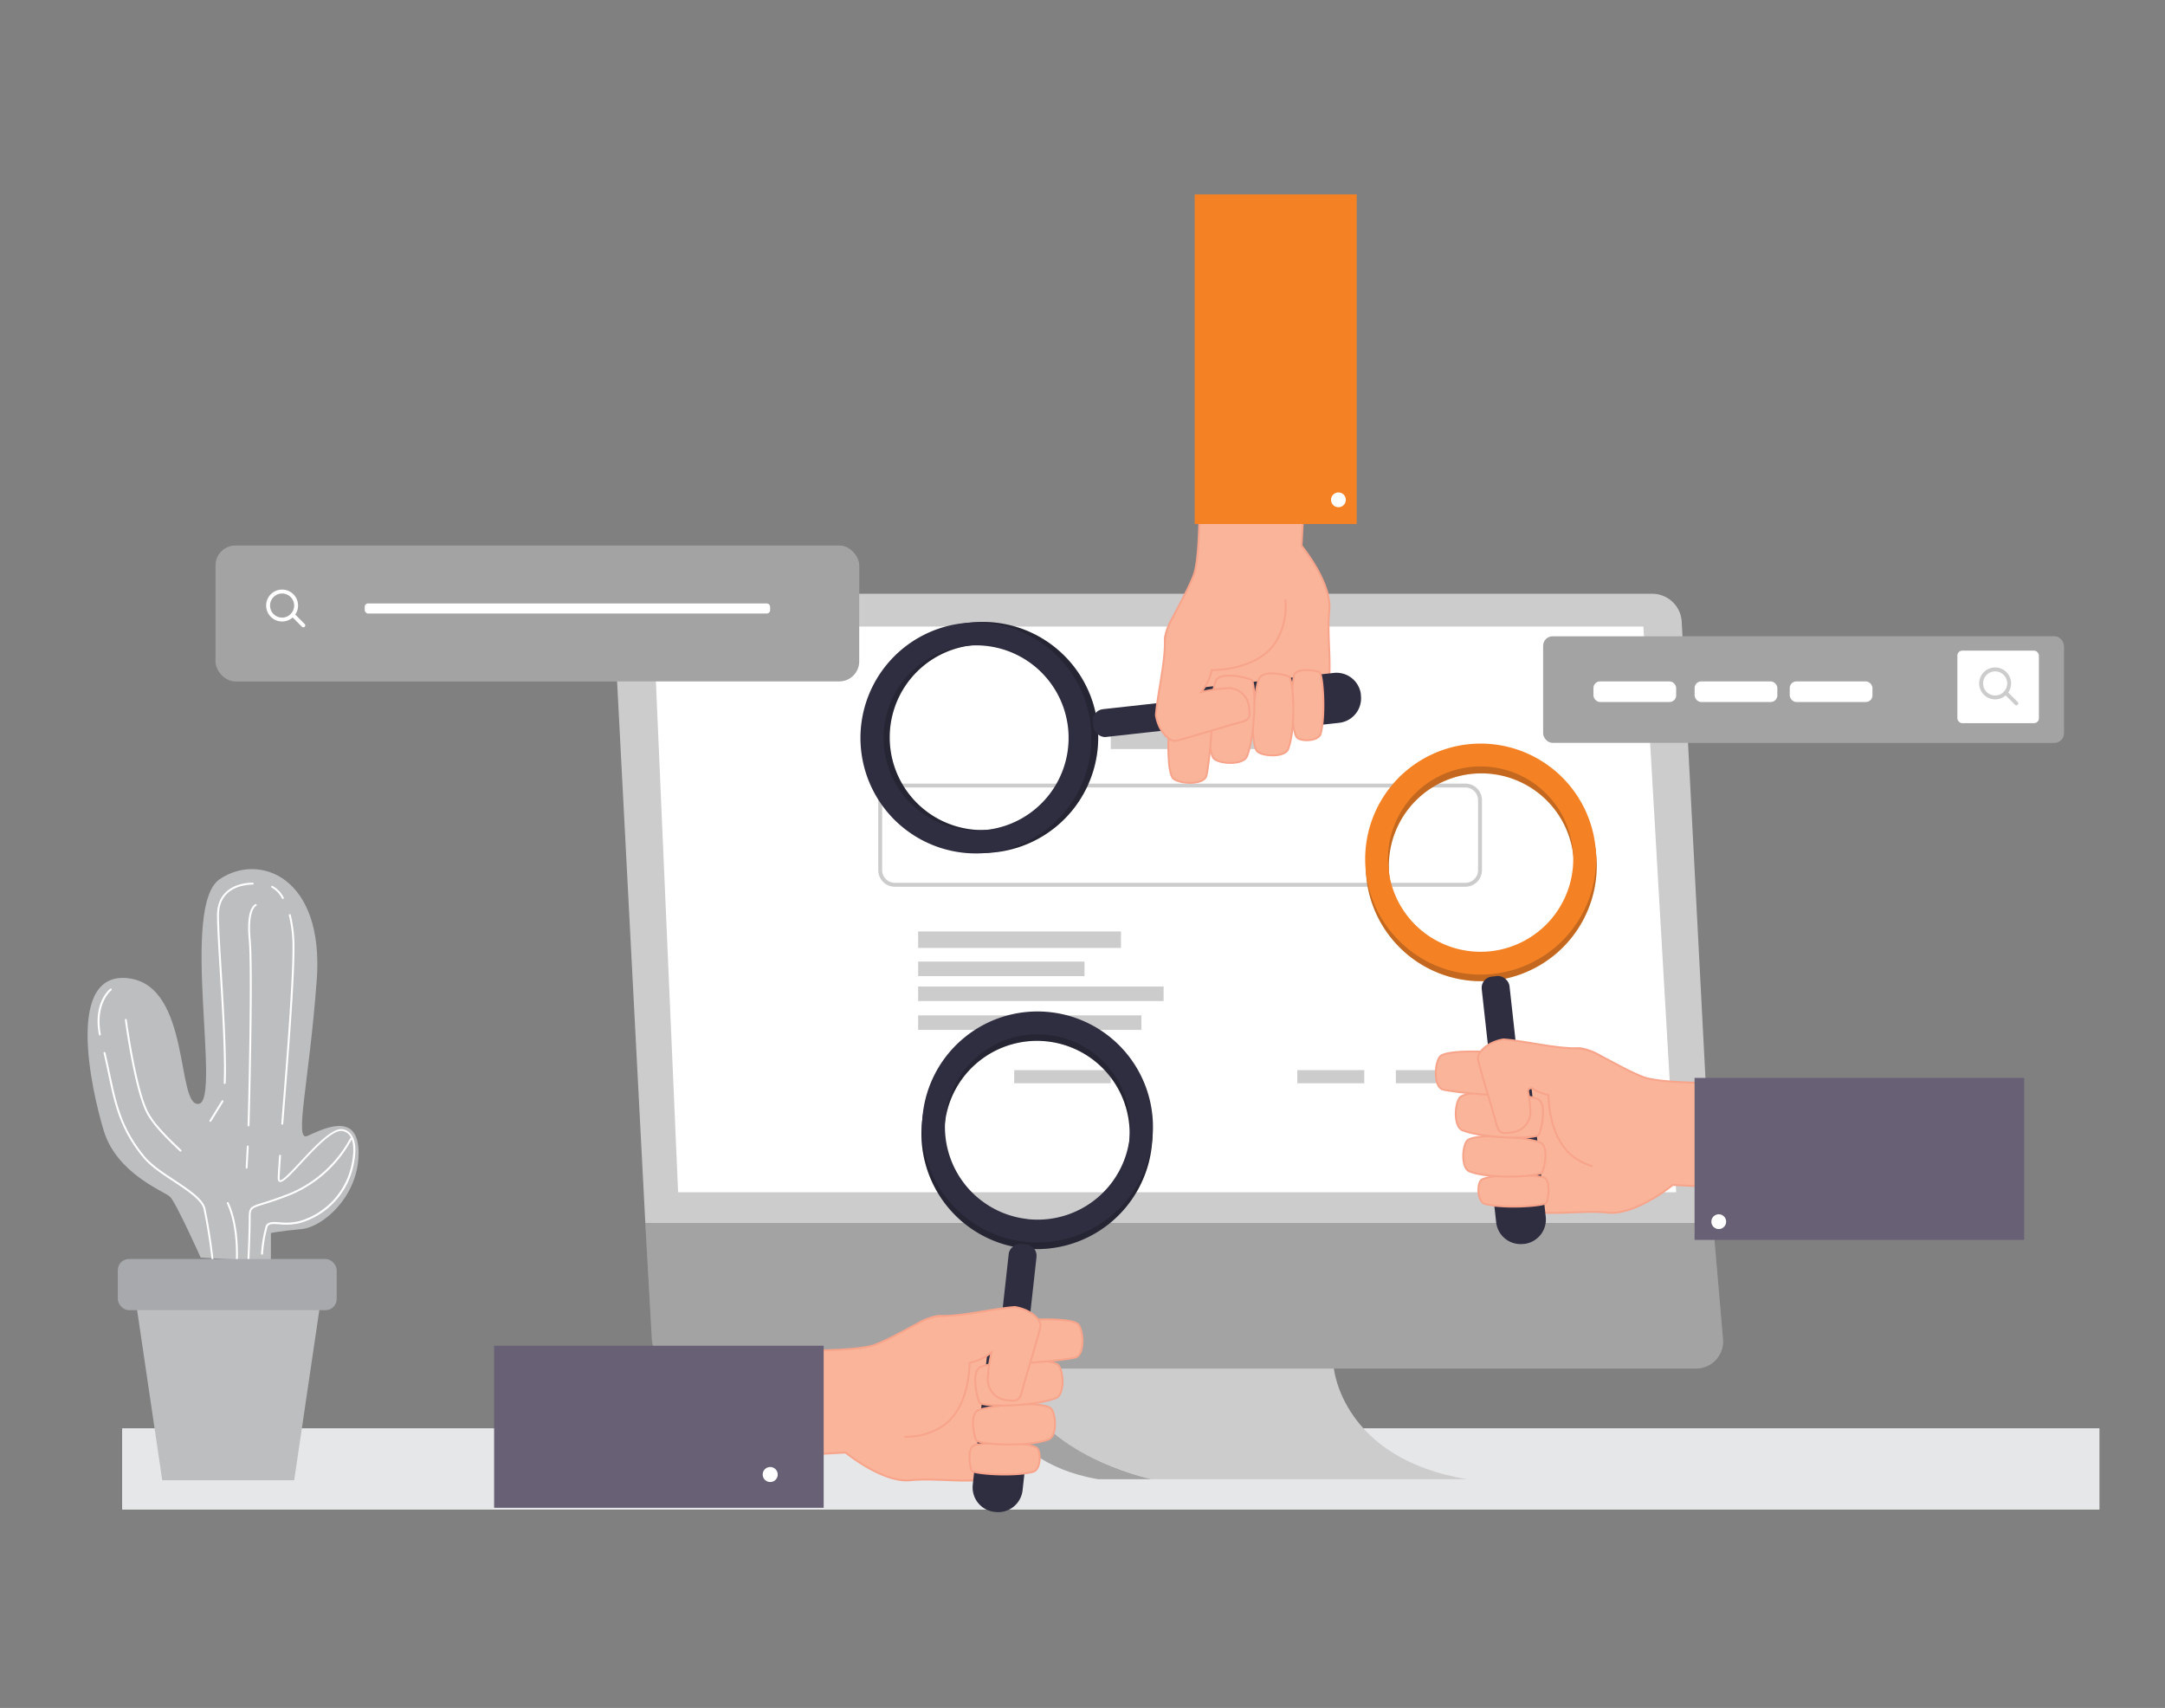 <svg id="e057aeaa-be3a-42bb-8a4b-132ed67c724b" data-name="Layer 1" xmlns="http://www.w3.org/2000/svg" width="865.76" height="682.89" viewBox="0 0 865.76 682.89"><rect x="0" y="0" width="865.76" height="682.89" fill="#808080" stroke="none"/><g id="b74c104c-8288-4e35-b9a6-cc60b60ff577" data-name="freepik--Shadow--inject-6"><rect x="48.85" y="571.1" width="790.66" height="32.44" fill="#ccc"/><rect x="48.85" y="571.1" width="790.66" height="32.44" fill="#e6e7e8" style="isolation:isolate"/></g><path d="M258.06,489,245.59,249.85a11.84,11.84,0,0,1,11.82-12.45H660.69a11.83,11.83,0,0,1,11.81,11.22L685,489Z" fill="#ccc"/><polygon points="271.17 476.7 670.28 476.7 657.17 250.51 261.33 250.51 271.17 476.7" fill="#fff"/><path d="M258.06,489l2.61,46.31a12.57,12.57,0,0,0,12.56,11.87h405A10.83,10.83,0,0,0,689,535.43L685,489Z" fill="#ccc"/><g opacity="0.2"><path d="M258.06,489l2.61,46.31a12.57,12.57,0,0,0,12.56,11.87h405A10.83,10.83,0,0,0,689,535.43L685,489Z"/></g><path d="M460.48,591.44s-53.27-12.29-54.91-44.26H533.42s3.28,36.06,53.27,44.26Z" fill="#ccc"/><path d="M392.46,547.18s3.28,36.88,46.71,44.26h21.31s-50-10.65-54.91-44.26Z" fill="#ccc"/><g opacity="0.2"><path d="M392.46,547.18s3.28,36.88,46.71,44.26h21.31s-50-10.65-54.91-44.26Z"/></g><rect x="86.19" y="218.12" width="257.4" height="54.33" rx="8" fill="#ccc"/><g opacity="0.2"><rect x="86.19" y="218.12" width="257.4" height="54.33" rx="8"/></g><rect x="145.86" y="241.28" width="162.1" height="4.01" rx="1.29" fill="#fff"/><path d="M112.82,248.49a6.38,6.38,0,1,1,6.37-6.37A6.37,6.37,0,0,1,112.82,248.49Zm0-11.19a4.82,4.82,0,1,0,4.81,4.82A4.82,4.82,0,0,0,112.82,237.3Z" fill="#fff"/><path d="M121.29,250.82a.78.78,0,0,1-.55-.23l-4.25-4.25a.77.77,0,0,1,0-1.1.78.78,0,0,1,1.1,0l4.25,4.25a.78.78,0,0,1-.55,1.33Z" fill="#fff"/><rect x="617.08" y="254.41" width="208.26" height="42.6" rx="3.8" fill="#ccc"/><g opacity="0.2"><rect x="617.08" y="254.41" width="208.26" height="42.6" rx="3.8"/></g><rect x="637.2" y="272.45" width="33.08" height="8.23" rx="2.64" fill="#fff"/><rect x="677.66" y="272.45" width="33.08" height="8.23" rx="2.64" fill="#fff"/><rect x="715.7" y="272.45" width="33.08" height="8.23" rx="2.64" fill="#fff"/><rect x="782.73" y="260.15" width="32.61" height="28.99" rx="1.94" fill="#fff"/><path d="M586,354.54H357.82a6.63,6.63,0,0,1-6.62-6.62v-28a6.63,6.63,0,0,1,6.62-6.61H586a6.63,6.63,0,0,1,6.62,6.61v28A6.63,6.63,0,0,1,586,354.54ZM357.82,314.86a5.06,5.06,0,0,0-5.06,5.05v28a5.07,5.07,0,0,0,5.06,5.06H586a5.07,5.07,0,0,0,5.06-5.06v-28a5.06,5.06,0,0,0-5.06-5.05Z" fill="#ccc"/><rect x="444.18" y="286.65" width="64.19" height="12.84" fill="#ccc"/><rect x="367.16" y="372.43" width="81.11" height="6.59" fill="#ccc"/><rect x="367.16" y="384.47" width="66.52" height="5.81" fill="#ccc"/><rect x="367.16" y="394.44" width="98.15" height="5.81" fill="#ccc"/><rect x="367.16" y="405.97" width="89.28" height="5.81" fill="#ccc"/><rect x="405.57" y="427.87" width="38.61" height="5.25" fill="#ccc"/><rect x="518.78" y="427.87" width="26.78" height="5.25" fill="#ccc"/><rect x="558.19" y="427.87" width="63.52" height="5.25" fill="#ccc"/><path d="M598.62,476.19a9.09,9.09,0,0,0,5,5c1.76.72,4.12.56,6.83,2.09,6.13,3.44,21.42.37,32.5,1.56s26-11.08,26-11.08l44,2.41V432.55s-45.89,1.92-55.83-1.92-21-11.84-26-11.47-45.88,5-45.88,5l13.38,52.06Z" fill="#f9b499" stroke="#f7a48b" stroke-miterlimit="10" stroke-width="0.75"/><path d="M587.24,300.22a46.19,46.19,0,1,0,51,40.82h0a46.15,46.15,0,0,0-50.92-40.83ZM596.41,383A37,37,0,1,1,629.14,342,37,37,0,0,1,596.41,383Z" fill="#f48225" data-secondary="true"/><g opacity="0.2"><path d="M587.24,300.22a46.19,46.19,0,1,0,51,40.82h0a46.15,46.15,0,0,0-50.92-40.83ZM596.41,383A37,37,0,1,1,629.14,342,37,37,0,0,1,596.41,383Z"/></g><path d="M587,297.59a46.18,46.18,0,1,0,51,40.82h0A46.2,46.2,0,0,0,587,297.59Zm9.17,82.73a37.05,37.05,0,1,1,32.73-40.92,37.06,37.06,0,0,1-32.73,40.92Z" fill="#f48225" data-secondary="true"/><rect x="594.26" y="390.24" width="11.18" height="41.18" rx="4.49" transform="translate(-41.58 68.53) rotate(-6.32)" fill="#2f2e41"/><path d="M598,417l4.68-.5a7.69,7.69,0,0,1,8.45,6.74l7,63.29a9.83,9.83,0,0,1-8.68,10.84h-.32a9.81,9.81,0,0,1-10.83-8.66v0l-7-63.29a7.67,7.67,0,0,1,6.77-8.47h0Z" fill="#2f2e41"/><path d="M604.76,469.71s-11.08.4-12.64,2.32-1.28,8.59,1.73,9.35c7.67,2,24,.84,24.61-.53s1.95-9.35-1.42-10.21A81.39,81.39,0,0,0,604.76,469.71Z" fill="#f9b499" stroke="#f7a48b" stroke-miterlimit="10" stroke-width="0.75"/><path d="M601.57,454.25s-12.89-.49-14.91,1.84-2.4,11,1,12.31c8.67,3.32,28.17,2,29.06.31s2.82-10.61-1-12S601.57,454.25,601.57,454.25Z" fill="#f9b499" stroke="#f7a48b" stroke-miterlimit="10" stroke-width="0.75"/><path d="M599.71,436.79s-13.78-.53-15.93,2-2.57,11.76,1.06,13.16c9.35,3.55,29.62,3.55,30.57,1.71s3.5-12.72-.58-14.26S599.71,436.79,599.71,436.79Z" fill="#f9b499" stroke="#f7a48b" stroke-miterlimit="10" stroke-width="0.75"/><path d="M591.76,420.45s-13.78-.51-15.93,2-2.66,12,1.06,13.15,29.62,3.56,30.57,1.73,3.5-12.73-.58-14.27S591.76,420.45,591.76,420.45Z" fill="#f9b499" stroke="#f7a48b" stroke-miterlimit="10" stroke-width="0.75"/><path d="M636.88,466.29a23.15,23.15,0,0,1-6.93-3.21c-11.08-7.65-10.71-25.23-10.71-25.23l-2.66-.76a24.33,24.33,0,0,1-3.74-1.81,1.17,1.17,0,0,0-1.76,1.24,56.4,56.4,0,0,1,.93,8.2,8.27,8.27,0,0,1-7.62,8.09c-3.45.39-5,.77-6.13-3.82s-6.87-22.94-7.26-25.62c-.35-2.43,3.74-6.77,10.24-7.79,10,.81,19.84,3.6,29.91,3.6a20.28,20.28,0,0,1,9.74,3.58" fill="#f9b499" stroke="#f7a48b" stroke-miterlimit="10" stroke-width="0.75"/><polyline points="809.43 495.75 677.64 495.75 677.64 430.98 809.43 430.98" fill="#686175" data-primary="true"/><circle cx="687.31" cy="488.46" r="2.96" fill="#fff"/><path d="M522.93,288.54a9.09,9.09,0,0,0,5-5c.71-1.76.54-4.1,2.08-6.83,3.43-6.11.38-21.4,1.56-32.5s-11.1-26-11.1-26l2.39-44H479.24s1.9,45.88-1.92,55.81-11.85,21-11.47,26,5,45.86,5,45.86l52-13.39Z" fill="#f9b499" stroke="#f7a48b" stroke-miterlimit="10" stroke-width="0.75"/><path d="M347.06,299.89a46.19,46.19,0,1,0,40.86-50.95h-.11A46.18,46.18,0,0,0,347.06,299.89Zm82.61-9.18A37.06,37.06,0,1,1,388.73,258h0A37.07,37.07,0,0,1,429.67,290.71Z" fill="#2f2e41"/><g opacity="0.2"><path d="M347.06,299.89a46.19,46.19,0,1,0,40.86-50.95h-.11A46.18,46.18,0,0,0,347.06,299.89Zm82.61-9.18A37.06,37.06,0,1,1,388.73,258h0A37.07,37.07,0,0,1,429.67,290.71Z"/></g><path d="M344.37,300.17a46.17,46.17,0,1,0,40.82-51,46.17,46.17,0,0,0-40.82,51ZM427.1,291a37,37,0,1,1-40.91-32.73A37,37,0,0,1,427.1,291Z" fill="#2f2e41"/><rect x="437.04" y="281.75" width="41.18" height="11.18" rx="4.49" transform="translate(-28.85 52.12) rotate(-6.32)" fill="#2f2e41"/><path d="M463.74,289.21l-.51-4.67a7.69,7.69,0,0,1,6.8-8.48l63.28-7a9.83,9.83,0,0,1,10.9,8.63v.05h0v.31A9.85,9.85,0,0,1,535.58,289h0l-63.29,7A7.7,7.7,0,0,1,463.74,289.21Z" fill="#2f2e41"/><path d="M516.47,282.42s.42,11.06,2.33,12.62,8.6,1.28,9.35-1.73c2-7.65.84-24-.53-24.59s-9.35-2-10.2,1.41A82.87,82.87,0,0,0,516.47,282.42Z" fill="#f9b499" stroke="#f7a48b" stroke-miterlimit="10" stroke-width="0.75"/><path d="M501,285.6s-.5,12.89,1.82,14.9,11,2.41,12.31-1c3.34-8.67,2-28.17.32-29s-10.62-2.82-12.05,1S501,285.6,501,285.6Z" fill="#f9b499" stroke="#f7a48b" stroke-miterlimit="10" stroke-width="0.75"/><path d="M483.57,287.48s-.53,13.78,1.95,15.93,11.77,2.57,13.17-1.07c3.55-9.26,3.55-29.62,1.71-30.55s-12.73-3.51-14.26.57S483.57,287.48,483.57,287.48Z" fill="#f9b499" stroke="#f7a48b" stroke-miterlimit="10" stroke-width="0.75"/><path d="M467.24,295.41s-.53,13.78,2,15.93,12,2.67,13.15-1.07,3.56-29.62,1.72-30.57-12.72-3.49-14.26.6S467.24,295.41,467.24,295.41Z" fill="#f9b499" stroke="#f7a48b" stroke-miterlimit="10" stroke-width="0.75"/><path d="M514,239.71a27.2,27.2,0,0,1-4.18,17.5c-7.64,11.1-25.24,10.71-25.24,10.71l-.76,2.68a23.15,23.15,0,0,1-3.44,6.11,56,56,0,0,1,11.09-1.56,8.3,8.3,0,0,1,8,7.66c.39,3.44.76,5-3.82,6.11s-22.94,6.88-25.62,7.27c-2.43.35-6.77-3.74-7.8-10.24.83-10,3.62-19.85,3.62-29.91a20.19,20.19,0,0,1,3.59-9.75" fill="#f9b499" stroke="#f7a48b" stroke-miterlimit="10" stroke-width="0.75"/><polyline points="542.53 77.73 542.53 209.52 477.74 209.52 477.74 77.73" fill="#f48225" data-secondary="true"/><circle cx="535.22" cy="199.85" r="2.96" fill="#fff"/><path d="M408.44,583.21a9,9,0,0,1-5,5c-1.76.73-4.1.56-6.83,2.09-6.11,3.44-21.4.39-32.49,1.55s-26-11.08-26-11.08l-44,2.42V539.57s45.89,1.91,55.83-1.91,21-11.86,26-11.47,45.89,5,45.89,5Z" fill="#f9b499" stroke="#f7a48b" stroke-miterlimit="10" stroke-width="0.75"/><path d="M419.75,407.33a46.19,46.19,0,1,1-51,40.82h0a46.17,46.17,0,0,1,51-40.8Zm-9.17,82.73a37.06,37.06,0,1,0-32.73-40.94h0A37.07,37.07,0,0,0,410.58,490.06Z" fill="#2f2e41"/><g opacity="0.2"><path d="M419.75,407.33a46.19,46.19,0,1,1-51,40.82h0a46.17,46.17,0,0,1,51-40.8Zm-9.17,82.73a37.06,37.06,0,1,0-32.73-40.94h0A37.07,37.07,0,0,0,410.58,490.06Z"/></g><path d="M420,404.7a46.17,46.17,0,1,1-51,40.8,46.15,46.15,0,0,1,51-40.8Zm-9.17,82.73a37.06,37.06,0,1,0-32.73-40.95h0a37.07,37.07,0,0,0,32.73,40.92Z" fill="#2f2e41"/><rect x="386.57" y="512.36" width="41.18" height="11.18" rx="4.49" transform="translate(-152.46 865.61) rotate(-83.68)" fill="#2f2e41"/><path d="M398,604.5h-.32A9.82,9.82,0,0,1,389,593.67v-.08l7-63.28a7.67,7.67,0,0,1,8.45-6.8h0l4.68.52a7.68,7.68,0,0,1,6.79,8.48l-7,63.35A9.85,9.85,0,0,1,398,604.55h0Z" fill="#2f2e41"/><path d="M402.21,576.8s11.07.42,12.63,2.33,1.27,8.58-1.73,9.35c-7.66,2-24,.84-24.6-.53s-2-9.35,1.42-10.21A81.4,81.4,0,0,1,402.21,576.8Z" fill="#f9b499" stroke="#f7a48b" stroke-miterlimit="10" stroke-width="0.75"/><path d="M405.45,561.39s12.89-.5,14.9,1.82,2.42,11-1,12.31c-8.67,3.32-28.17,2-29,.32s-2.82-10.62,1-12.05S405.45,561.39,405.45,561.39Z" fill="#f9b499" stroke="#f7a48b" stroke-miterlimit="10" stroke-width="0.75"/><path d="M407.34,543.88s13.78-.51,15.93,2,2.57,11.77-1.06,13.15c-9.35,3.57-29.62,3.56-30.57,1.73s-3.5-12.73.58-14.27S407.34,543.88,407.34,543.88Z" fill="#f9b499" stroke="#f7a48b" stroke-miterlimit="10" stroke-width="0.75"/><path d="M415.27,527.56s13.78-.53,15.93,2,2.67,12-1.07,13.17-29.62,3.54-30.57,1.72-3.49-12.74.59-14.26S415.27,527.56,415.27,527.56Z" fill="#f9b499" stroke="#f7a48b" stroke-miterlimit="10" stroke-width="0.75"/><path d="M361.69,574.43A26.1,26.1,0,0,0,377,570.18c11.1-7.65,10.71-25.24,10.71-25.24l2.68-.76a23.15,23.15,0,0,0,6.11-3.44A54.49,54.49,0,0,0,395,551.82a8.3,8.3,0,0,0,7.65,8c3.45.37,5,.76,6.13-3.83s6.87-22.95,7.26-25.61-3.74-6.78-10.24-7.8c-10,.83-19.86,3.62-29.91,3.62a20.44,20.44,0,0,0-9.76,3.57" fill="#f9b499" stroke="#f7a48b" stroke-miterlimit="10" stroke-width="0.75"/><polyline points="197.59 602.86 329.38 602.86 329.38 538.07 197.59 538.07" fill="#686175" data-primary="true"/><path d="M305,589.56a3,3,0,1,0,3-3h0A3,3,0,0,0,305,589.56Z" fill="#fff"/><path d="M797.84,279.63a6.38,6.38,0,1,1,6.37-6.38A6.38,6.38,0,0,1,797.84,279.63Zm0-11.19a4.82,4.82,0,1,0,4.82,4.81A4.82,4.82,0,0,0,797.84,268.44Z" fill="#ccc"/><path d="M806.31,282a.78.78,0,0,1-.55-.23l-4.25-4.25a.78.78,0,1,1,1.1-1.1l4.25,4.25a.77.77,0,0,1,0,1.1A.78.78,0,0,1,806.31,282Z" fill="#ccc"/><path d="M80.26,502.84S70.37,480.77,68,478.51,46.71,469.38,41.46,452s-15.21-63.9,9.91-60.86,19,51.74,28.13,50.21-7.6-79.1,8.37-89.84,41.83-.75,38.79,40.33-9.12,64.63-3.79,62.37S143.4,443.51,143.4,461,129,490.67,120.58,491.43,108.33,493,108.33,493v11.39Z" fill="#bcbec0"/><path d="M72.21,460.46a.4.4,0,0,1-.27-.11c-5.45-5.16-11-10.63-13.51-15.64-4.79-9.61-8.34-35.77-8.49-36.88a.39.39,0,0,1,.33-.44.41.41,0,0,1,.44.34c0,.27,3.68,27.14,8.42,36.63,2.46,4.9,7.94,10.31,13.35,15.43a.38.38,0,0,1,0,.55A.38.38,0,0,1,72.21,460.46Z" fill="#fff"/><path d="M94.45,508.32h0l-9.07-.61a.39.39,0,0,1-.36-.35,239.32,239.32,0,0,0-3.65-24.11c-1-3.52-6.32-7.07-12-10.82-4.58-3-9.31-6.15-12.07-9.53-9.37-11.34-11.51-21.49-14-33.23-.58-2.75-1.17-5.58-1.89-8.56a.39.39,0,0,1,.29-.47.4.4,0,0,1,.47.29c.72,3,1.31,5.83,1.89,8.58,2.46,11.64,4.58,21.7,13.83,32.89,2.69,3.3,7.37,6.39,11.9,9.38,5.8,3.84,11.28,7.46,12.33,11.29A238.73,238.73,0,0,1,85.73,507l8.37.56c.23-2.43,1.29-16.31-3.36-26.35a.4.4,0,0,1,.19-.52.41.41,0,0,1,.52.19c5.17,11.18,3.4,27,3.38,27.14A.39.39,0,0,1,94.45,508.32Z" fill="#fff"/><path d="M39.93,414.05a.39.39,0,0,1-.38-.32c-2.43-12.9,4.23-18.19,4.51-18.41a.4.4,0,0,1,.55.08.38.38,0,0,1-.07.54c-.07.05-6.56,5.24-4.22,17.65A.39.39,0,0,1,40,414Z" fill="#fff"/><path d="M84.13,448.54a.36.36,0,0,1-.2-.06.4.4,0,0,1-.13-.54l3.6-5.82a.39.39,0,0,1,.66.41l-3.59,5.82A.42.42,0,0,1,84.13,448.54Z" fill="#fff"/><path d="M87.73,442.72a.42.42,0,0,1-.21-.06.39.39,0,0,1-.12-.54l1.24-2a.4.4,0,0,1,.54-.13.4.4,0,0,1,.13.54l-1.25,2A.39.39,0,0,1,87.73,442.72Z" fill="#fff"/><path d="M89.85,433.41h0a.39.39,0,0,1-.38-.41c.46-10.81-.69-29.76-1.62-45-.58-9.49-1.07-17.69-1.07-22,0-3.92,1.19-7.05,3.53-9.29,4.18-4,10.49-3.79,10.76-3.78a.39.39,0,0,1,.37.41.42.42,0,0,1-.41.37c-.06,0-6.25-.21-10.19,3.56-2.18,2.1-3.28,5-3.28,8.73,0,4.26.49,12.44,1.07,21.92.92,15.24,2.08,34.21,1.62,45.06A.4.4,0,0,1,89.85,433.41Z" fill="#fff"/><path d="M104.74,501.66h0a.39.39,0,0,1-.36-.42,55.6,55.6,0,0,1,1.83-10.93c.76-1.94,2.88-1.8,5.56-1.61a23.25,23.25,0,0,0,8-.48,29.72,29.72,0,0,0,20.83-22.63c1.49-7.14.26-10.4-1-11.88a4.36,4.36,0,0,0-3.38-1.54c-3.94.29-10.46,7.31-15.71,12.94-4.87,5.23-7.47,7.94-8.78,7.41-.44-.17-.67-.65-.67-1.43,0-1.11.17-3.9.53-9a.38.38,0,0,1,.42-.36.39.39,0,0,1,.36.42c-.37,5.11-.53,7.88-.53,9,0,.51.11.68.17.71.88.35,4.79-3.85,7.93-7.22,5.34-5.73,12-12.87,16.23-13.19a5.14,5.14,0,0,1,4,1.79c2.06,2.35,2.48,6.57,1.23,12.56A30.51,30.51,0,0,1,120,489a24.16,24.16,0,0,1-8.26.51c-2.78-.2-4.26-.23-4.78,1.07a56.93,56.93,0,0,0-1.79,10.75A.38.38,0,0,1,104.74,501.66Z" fill="#fff"/><path d="M112.84,449.68h0a.41.41,0,0,1-.36-.42l.16-2c1.83-22.89,4.33-54.24,4.33-68a53,53,0,0,0-1.46-13.28.39.39,0,1,1,.76-.18,53.56,53.56,0,0,1,1.48,13.47c0,13.73-2.5,45.1-4.33,68l-.16,2A.4.4,0,0,1,112.84,449.68Z" fill="#fff"/><path d="M113.11,359.44a.38.38,0,0,1-.35-.22,10.32,10.32,0,0,0-4.07-4.29.39.39,0,1,1,.38-.67,11,11,0,0,1,4.38,4.61.38.38,0,0,1-.17.52A.34.34,0,0,1,113.11,359.44Z" fill="#fff"/><path d="M98.63,467.26h0a.4.4,0,0,1-.37-.41l.43-8.45a.37.37,0,0,1,.41-.37.39.39,0,0,1,.37.41L99,466.89A.39.39,0,0,1,98.63,467.26Z" fill="#fff"/><path d="M99.37,450.35h0A.38.38,0,0,1,99,450c.55-19,1.43-64.12.47-74.21-1.22-12.84,2.51-14.23,2.67-14.29a.38.38,0,0,1,.49.25.39.39,0,0,1-.23.49c-.07,0-3.3,1.49-2.16,13.48,1.06,11.12-.12,62.24-.46,74.3A.4.4,0,0,1,99.37,450.35Z" fill="#fff"/><path d="M99.22,506.46h0a.4.4,0,0,1-.37-.41c0-.12.62-12.19.62-18.7,0-4.62.4-4.86,5.68-6.5,2.45-.76,6.14-1.91,11.46-4.07a48.69,48.69,0,0,0,23.35-21.57.39.39,0,1,1,.68.37A49.48,49.48,0,0,1,116.9,477.5c-5.36,2.17-9.08,3.33-11.53,4.09-5.14,1.6-5.14,1.6-5.14,5.76,0,6.53-.61,18.62-.62,18.74A.39.39,0,0,1,99.22,506.46Z" fill="#fff"/><polygon points="117.64 591.86 64.88 591.86 53.59 515.44 128.93 515.44 117.64 591.86" fill="#bcbec0"/><rect x="47.11" y="503.39" width="87.52" height="20.46" rx="4.46" fill="#a7a9ac"/></svg>